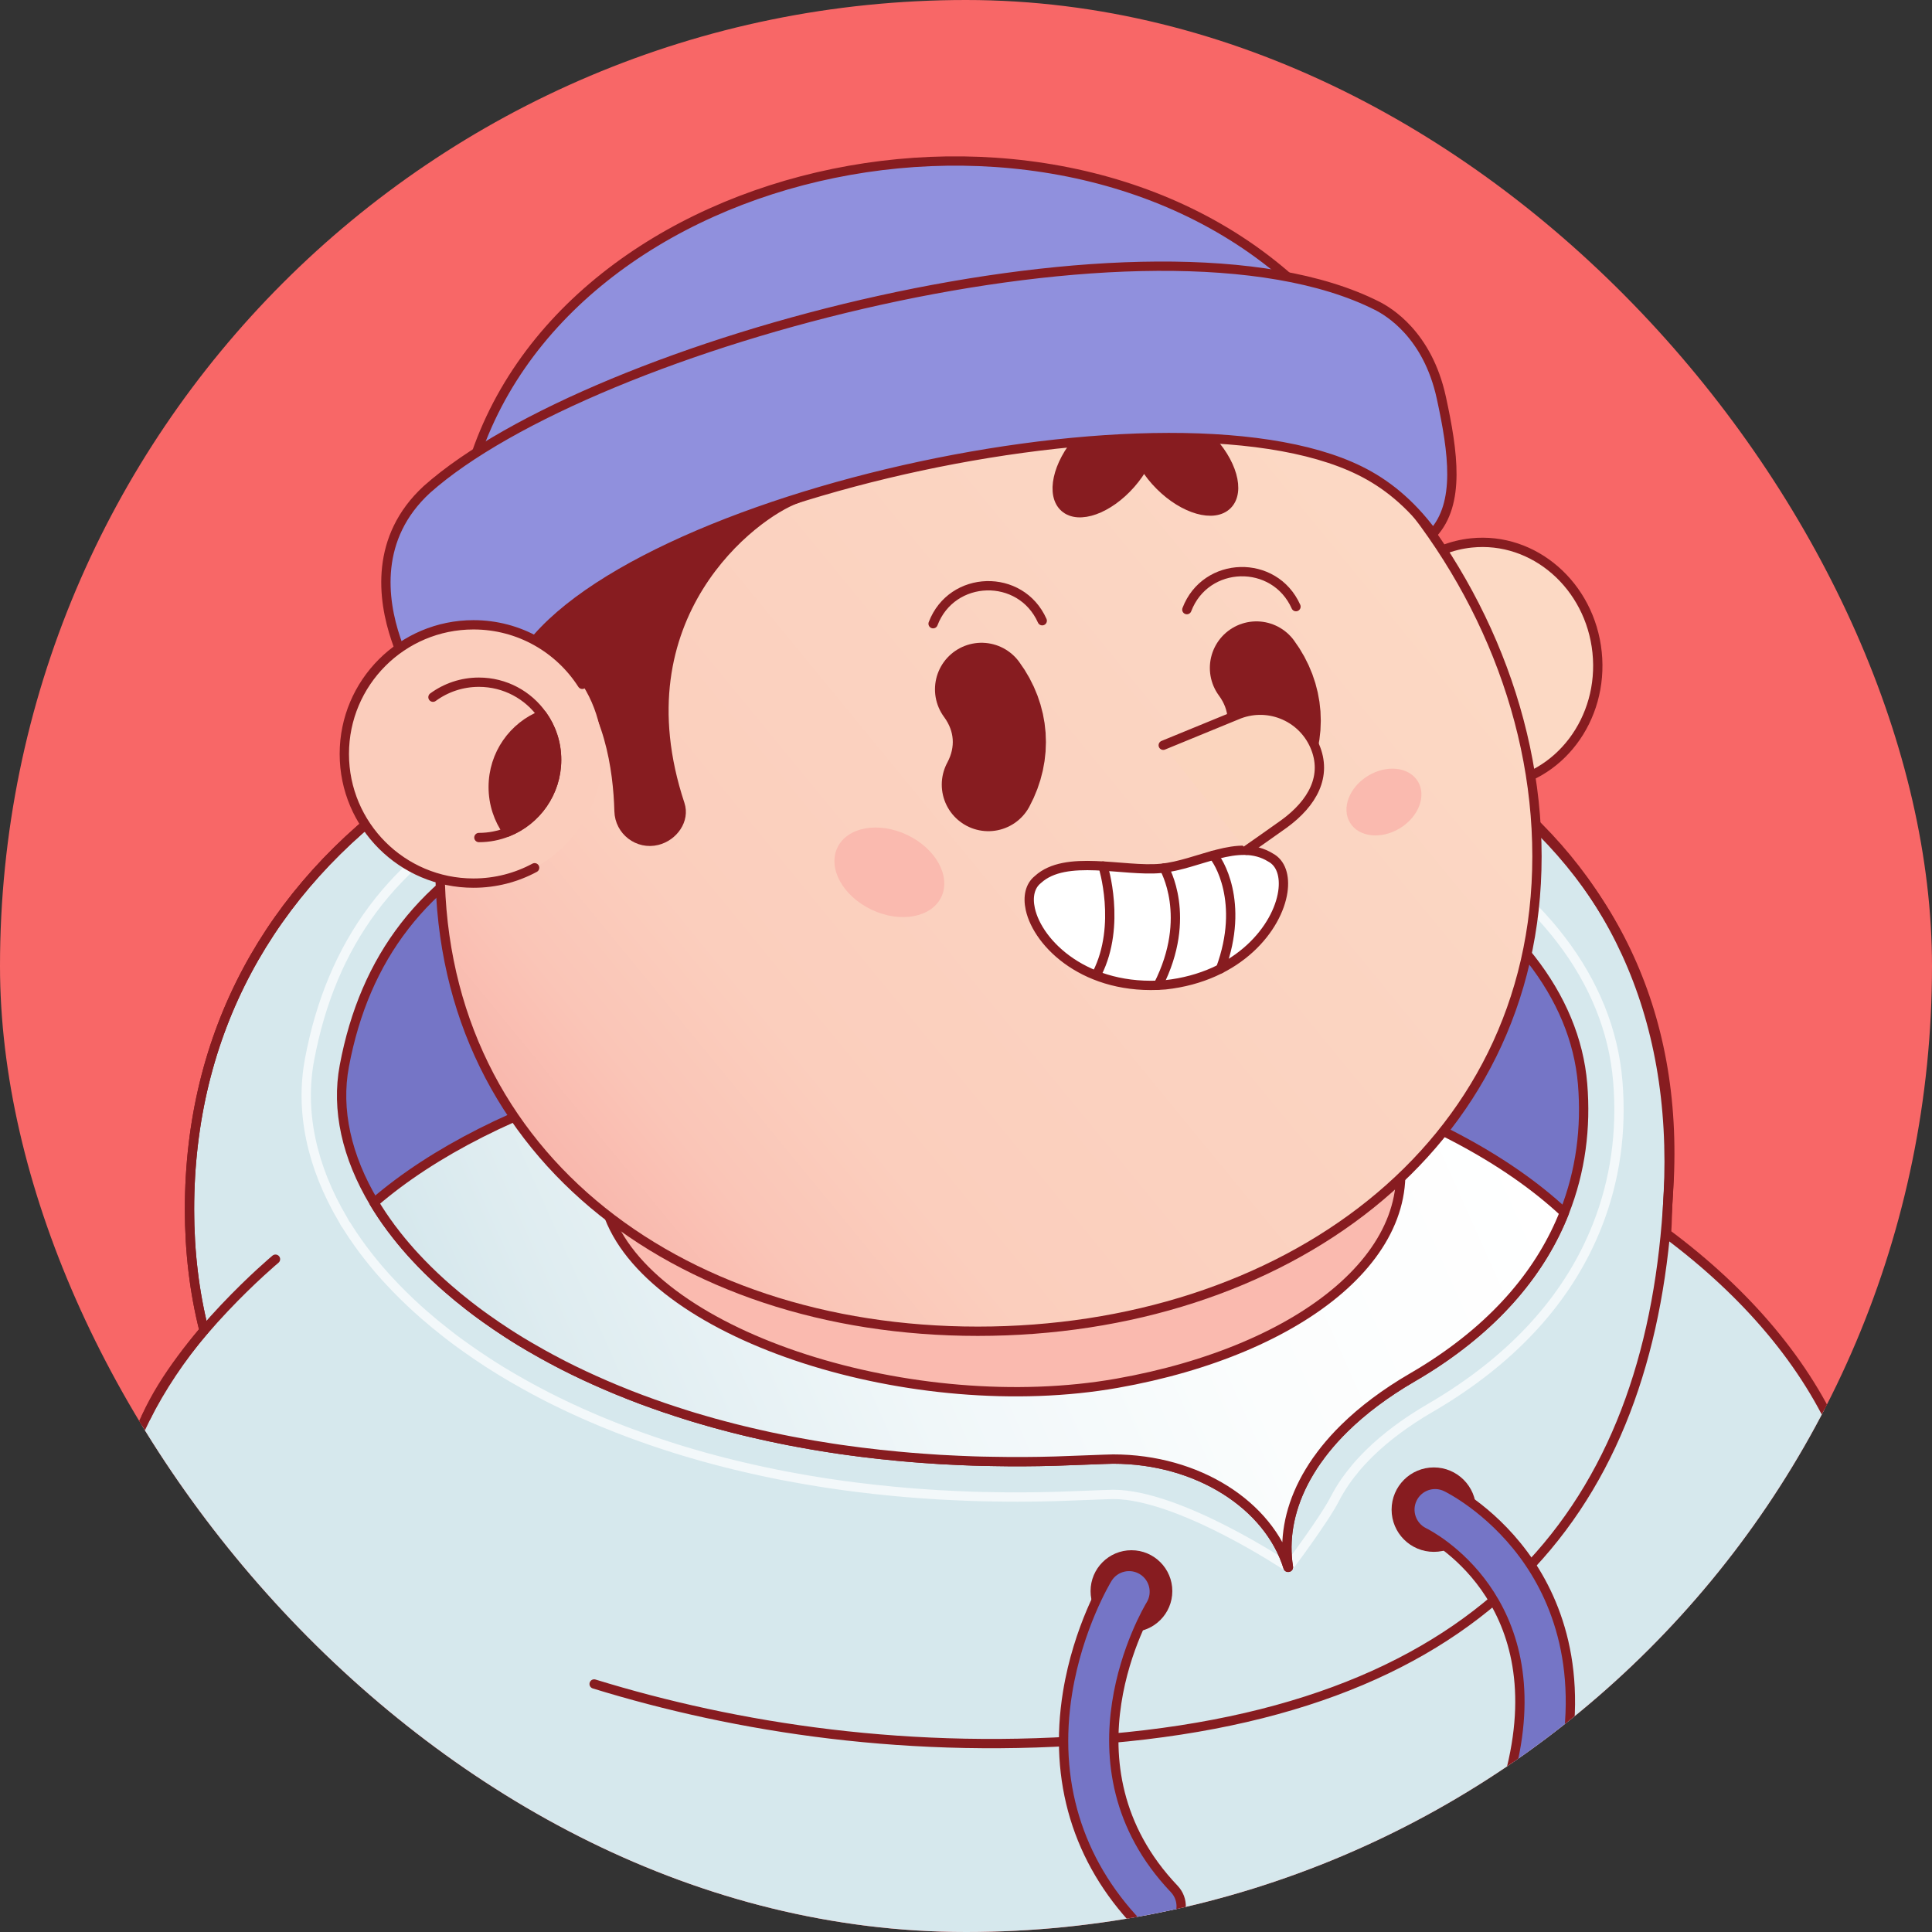<svg width="150" height="150" viewBox="0 0 150 150" fill="none" xmlns="http://www.w3.org/2000/svg">
<rect x="0" y="0" width="150" height="150" fill="#333333" stroke="none"/>
<g clip-path="url(#clip0_94_685)">
<rect width="150" height="150" rx="75" fill="#F86767"/>
<path d="M142.812 111.87C133.669 140.738 106.664 161.658 74.77 161.658C44.973 161.658 19.442 143.4 8.754 117.457C8.754 117.457 8.754 117.457 8.754 117.453C9.754 112.399 12.204 107.624 15.842 103.288C15.101 100.355 14.713 97.226 14.713 93.898C14.713 66.5 39.605 49.257 76.784 49.708C107.687 50.085 131.59 64.869 129.517 92.855C129.446 93.835 129.454 94.807 129.391 95.772C135.614 100.41 140.26 105.879 142.812 111.87Z" fill="#D6E8ED" stroke="#871C20" stroke-width="0.723" stroke-miterlimit="10" stroke-linecap="round" stroke-linejoin="round"/>
<path d="M86.425 116.025C86.227 116.026 85.114 116.069 84.302 116.101C83.426 116.135 82.518 116.17 82.005 116.185C81 116.214 79.99 116.229 79.002 116.229C78.353 116.229 77.708 116.223 77.069 116.21C76.77 116.21 76.467 116.201 76.171 116.194C75.933 116.189 75.691 116.181 75.448 116.173C75.052 116.161 74.643 116.144 74.238 116.123C73.78 116.104 73.296 116.08 72.817 116.052C72.344 116.023 71.898 115.995 71.457 115.96C71.128 115.939 70.799 115.912 70.474 115.884C70.132 115.859 69.79 115.826 69.452 115.793C68.429 115.697 67.475 115.592 66.544 115.474C66.186 115.43 65.822 115.385 65.463 115.333C65.038 115.277 64.614 115.214 64.197 115.15C64.139 115.142 64.082 115.133 64.026 115.123C63.578 115.056 63.141 114.983 62.703 114.909C62.246 114.832 61.793 114.75 61.34 114.664C60.955 114.596 60.549 114.514 60.143 114.432C59.861 114.376 59.576 114.315 59.292 114.255L59.226 114.241C58.977 114.19 58.709 114.131 58.44 114.067C57.946 113.958 57.46 113.842 56.979 113.725L56.241 113.541C55.971 113.474 55.693 113.4 55.415 113.325C55.173 113.261 54.917 113.193 54.665 113.123C54.336 113.03 54.006 112.936 53.675 112.838C53.311 112.735 52.92 112.615 52.533 112.494L52.312 112.424C52.067 112.347 51.824 112.271 51.584 112.19C51.325 112.109 51.072 112.023 50.817 111.935C50.776 111.921 50.601 111.863 50.601 111.863C50.321 111.769 50.045 111.671 49.769 111.57C49.145 111.35 48.533 111.121 47.898 110.871C47.57 110.745 47.222 110.603 46.878 110.46C46.878 110.46 46.739 110.404 46.685 110.381C46.423 110.275 46.166 110.165 45.907 110.051C44.721 109.539 43.558 108.994 42.476 108.441C42.322 108.364 42.147 108.272 41.976 108.179C41.837 108.107 41.664 108.016 41.495 107.926C41.25 107.797 40.99 107.654 40.729 107.506C40.416 107.332 40.086 107.143 39.76 106.953C39.499 106.801 39.234 106.647 38.978 106.489L38.39 106.123L38.209 106.008C38.099 105.939 37.99 105.87 37.883 105.8C37.312 105.429 36.739 105.04 36.198 104.654C36.025 104.534 35.852 104.41 35.679 104.281L35.526 104.169C35.416 104.088 35.306 104.007 35.197 103.924C35.032 103.801 34.848 103.66 34.667 103.515C34.048 103.034 33.464 102.552 32.93 102.083C32.766 101.942 32.589 101.783 32.413 101.624C31.632 100.915 30.899 100.19 30.229 99.465C30.118 99.346 30.004 99.223 29.89 99.097L29.784 98.975C29.512 98.672 29.26 98.378 29.037 98.103C28.794 97.809 28.54 97.487 28.298 97.165C28.215 97.059 28.103 96.913 27.987 96.746C27.936 96.677 27.754 96.424 27.754 96.424C27.478 96.034 27.237 95.675 27.018 95.324C27.018 95.324 26.9 95.136 26.87 95.088L26.812 95.029L26.652 94.729C24.183 90.581 23.278 86.268 24.035 82.252C27.409 64.267 43.104 56.245 74.924 56.245C75.501 56.245 76.08 56.247 76.669 56.253C103.714 56.486 124.295 68.13 125.604 83.938C125.933 87.875 125.395 91.651 124.006 95.16C121.93 100.421 118.034 104.9 112.428 108.47C112.428 108.47 112.078 108.691 111.967 108.758C111.686 108.935 111.37 109.12 111.054 109.306C109.178 110.397 107.584 111.585 106.308 112.84C106.079 113.069 105.844 113.31 105.619 113.555L105.535 113.65C105.463 113.73 105.392 113.809 105.325 113.889C105.165 114.079 105.008 114.274 104.841 114.488L104.736 114.628C104.548 114.878 104.387 115.107 104.243 115.328C104.161 115.452 104.1 115.552 104.038 115.656C103.874 115.928 103.75 116.15 103.648 116.352C102.792 118.025 100.032 121.685 100.032 121.685C100.032 121.685 91.612 116.025 86.425 116.025Z" stroke="#F3F8FA" stroke-width="0.723" stroke-miterlimit="10" stroke-linecap="round" stroke-linejoin="round"/>
<path d="M121.455 94.148C119.703 98.59 116.331 102.73 110.956 106.153C110.818 106.239 110.677 106.329 110.536 106.415C110.254 106.592 109.96 106.764 109.666 106.937C107.537 108.176 105.784 109.505 104.385 110.881C104.106 111.16 103.84 111.434 103.585 111.712C103.459 111.853 103.334 111.991 103.217 112.132C102.981 112.41 102.758 112.693 102.542 112.975C102.538 112.979 102.542 112.979 102.542 112.979C102.33 113.261 102.131 113.543 101.946 113.825C101.852 113.966 101.766 114.108 101.68 114.253C101.507 114.539 101.347 114.822 101.201 115.108C100.053 117.354 99.7 119.601 100.033 121.683L100.002 121.687C98.508 116.86 92.996 113.281 86.425 113.281C86.006 113.281 83.034 113.41 81.928 113.442C80.285 113.489 78.674 113.497 77.098 113.465C76.808 113.465 76.513 113.458 76.227 113.449C76 113.445 75.773 113.438 75.545 113.43C75.153 113.418 74.765 113.402 74.38 113.383C73.91 113.364 73.444 113.34 72.981 113.313C72.534 113.285 72.091 113.258 71.652 113.222C71.33 113.203 71.009 113.175 70.691 113.148C70.366 113.124 70.041 113.092 69.719 113.061C68.759 112.971 67.817 112.869 66.888 112.752C66.535 112.709 66.186 112.665 65.841 112.614C65.422 112.56 65.002 112.497 64.591 112.434C64.532 112.426 64.477 112.415 64.422 112.406C63.998 112.344 63.579 112.273 63.16 112.203C62.72 112.128 62.285 112.05 61.85 111.967C61.458 111.897 61.07 111.818 60.682 111.74C60.384 111.681 60.09 111.618 59.796 111.555C59.545 111.504 59.298 111.45 59.051 111.391C58.569 111.285 58.094 111.171 57.624 111.058C57.388 110.999 57.149 110.94 56.918 110.882C56.651 110.815 56.389 110.744 56.126 110.674C55.887 110.611 55.648 110.548 55.412 110.482C55.091 110.391 54.773 110.301 54.456 110.207C54.083 110.102 53.715 109.988 53.35 109.874C53.04 109.776 52.734 109.682 52.432 109.58C52.182 109.502 51.938 109.419 51.691 109.333C51.617 109.309 51.542 109.282 51.468 109.258C51.209 109.172 50.954 109.082 50.699 108.988C50.088 108.772 49.492 108.548 48.904 108.317C48.578 108.191 48.253 108.058 47.932 107.925C47.865 107.897 47.803 107.874 47.74 107.846C47.497 107.748 47.258 107.646 47.019 107.54C45.874 107.046 44.776 106.532 43.725 105.995C43.576 105.921 43.428 105.843 43.282 105.764C43.118 105.678 42.953 105.591 42.792 105.505C42.553 105.38 42.318 105.25 42.083 105.117C41.765 104.941 41.452 104.76 41.142 104.58C40.899 104.439 40.656 104.297 40.421 104.152C40.229 104.031 40.037 103.913 39.848 103.796C39.696 103.697 39.542 103.603 39.394 103.505C38.837 103.145 38.3 102.78 37.779 102.408C37.626 102.302 37.472 102.192 37.32 102.078C37.167 101.964 37.014 101.855 36.865 101.741C36.697 101.615 36.532 101.49 36.371 101.361C35.807 100.922 35.262 100.475 34.744 100.02C34.576 99.875 34.415 99.73 34.254 99.585C33.537 98.934 32.867 98.272 32.247 97.601C32.141 97.487 32.039 97.377 31.937 97.264C31.91 97.233 31.883 97.201 31.855 97.17C31.62 96.907 31.389 96.641 31.173 96.374C30.93 96.08 30.698 95.786 30.475 95.488C30.385 95.374 30.299 95.261 30.22 95.143C30.142 95.04 30.071 94.939 29.996 94.837C29.769 94.515 29.549 94.19 29.346 93.865C29.248 93.708 29.149 93.555 29.06 93.398C29.052 93.391 29.048 93.382 29.044 93.375C26.907 89.807 26.095 86.149 26.734 82.758C29.894 65.915 45.012 58.721 76.648 58.995C102.943 59.222 121.735 70.435 122.872 84.161C123.153 87.545 122.729 90.929 121.455 94.148Z" fill="#7575C6" stroke="#871C20" stroke-width="0.723" stroke-miterlimit="10" stroke-linecap="round" stroke-linejoin="round"/>
<path d="M121.455 94.148C119.703 98.59 116.331 102.73 110.956 106.153C110.819 106.239 110.678 106.329 110.537 106.415C110.254 106.592 109.96 106.764 109.666 106.937C107.537 108.176 105.785 109.505 104.385 110.881C104.103 111.156 103.836 111.434 103.585 111.712C103.459 111.853 103.334 111.991 103.217 112.132C102.978 112.41 102.754 112.693 102.543 112.975C102.538 112.979 102.543 112.979 102.543 112.979C102.327 113.261 102.131 113.543 101.946 113.826C101.852 113.967 101.766 114.108 101.68 114.253C101.507 114.535 101.347 114.822 101.202 115.108C100.053 117.354 99.7 119.601 100.033 121.683L100.002 121.687C98.509 116.86 92.996 113.281 86.425 113.281C86.006 113.281 83.034 113.41 81.928 113.442C80.285 113.489 78.674 113.497 77.098 113.465C76.808 113.465 76.514 113.458 76.228 113.45C76 113.445 75.773 113.438 75.545 113.43C75.153 113.418 74.765 113.403 74.381 113.383C73.91 113.364 73.444 113.34 72.981 113.313C72.534 113.285 72.091 113.258 71.652 113.222C71.331 113.203 71.009 113.175 70.692 113.148C70.366 113.124 70.041 113.093 69.719 113.061C68.759 112.971 67.817 112.869 66.888 112.752C66.535 112.709 66.186 112.665 65.842 112.614C65.422 112.56 65.002 112.497 64.591 112.434C64.532 112.426 64.477 112.415 64.422 112.407C63.999 112.344 63.579 112.273 63.16 112.203C62.721 112.128 62.285 112.05 61.85 111.967C61.458 111.897 61.07 111.818 60.682 111.74C60.384 111.681 60.09 111.618 59.796 111.556C59.545 111.504 59.298 111.45 59.051 111.391C58.569 111.285 58.094 111.171 57.624 111.058C57.388 110.999 57.149 110.94 56.918 110.882C56.651 110.815 56.389 110.744 56.126 110.674C55.887 110.611 55.648 110.548 55.413 110.482C55.091 110.391 54.774 110.301 54.456 110.207C54.084 110.102 53.715 109.988 53.35 109.874C53.041 109.776 52.734 109.682 52.433 109.58C52.182 109.502 51.939 109.419 51.691 109.333C51.617 109.309 51.542 109.282 51.468 109.258C51.209 109.172 50.954 109.082 50.7 108.988C50.088 108.772 49.492 108.548 48.904 108.317C48.579 108.191 48.253 108.058 47.932 107.925C47.865 107.897 47.803 107.874 47.74 107.846C47.497 107.748 47.258 107.646 47.019 107.54C45.874 107.046 44.776 106.532 43.725 105.996C43.576 105.921 43.428 105.843 43.283 105.764C43.118 105.678 42.953 105.592 42.793 105.505C42.554 105.38 42.318 105.25 42.083 105.117C41.766 104.941 41.452 104.76 41.142 104.58C40.899 104.439 40.656 104.297 40.421 104.152C40.229 104.031 40.037 103.913 39.849 103.796C39.696 103.698 39.542 103.604 39.394 103.505C38.837 103.145 38.3 102.78 37.779 102.408C37.626 102.302 37.473 102.192 37.32 102.078C37.167 101.964 37.014 101.855 36.865 101.741C36.697 101.616 36.532 101.49 36.371 101.361C35.807 100.922 35.262 100.475 34.745 100.02C34.576 99.875 34.415 99.73 34.255 99.585C33.537 98.934 32.867 98.272 32.247 97.601C32.141 97.487 32.039 97.377 31.938 97.264C31.91 97.233 31.883 97.201 31.855 97.17C31.62 96.903 31.393 96.641 31.173 96.374C30.93 96.08 30.698 95.786 30.475 95.488C30.385 95.374 30.299 95.261 30.22 95.143C30.142 95.041 30.071 94.939 29.997 94.837C29.769 94.511 29.55 94.19 29.346 93.865C29.248 93.708 29.15 93.555 29.06 93.398C29.052 93.391 29.048 93.382 29.044 93.375C38.242 85.439 55.297 80.111 74.821 80.111C94.967 80.112 112.489 85.789 121.455 94.148Z" fill="url(#paint0_linear_94_685)" stroke="#871C20" stroke-width="0.723" stroke-miterlimit="10" stroke-linecap="round" stroke-linejoin="round"/>
<path d="M15.838 103.287C15.096 100.357 14.714 97.227 14.714 93.899C14.714 66.502 39.607 49.258 76.785 49.71C107.688 50.085 131.052 64.056 129.519 92.854C128.305 115.679 116.821 132.328 86.102 134.978C70.752 136.302 57.164 134.14 46.129 130.744" stroke="#871C20" stroke-width="0.723" stroke-miterlimit="10" stroke-linecap="round" stroke-linejoin="round"/>
<path d="M21.388 97.763C21.388 97.763 14.148 103.815 11.356 110.002" stroke="#871C20" stroke-width="0.723" stroke-miterlimit="10" stroke-linecap="round" stroke-linejoin="round"/>
<path d="M90.657 123.533C90.657 125.086 89.398 126.345 87.845 126.345C86.292 126.345 85.033 125.086 85.033 123.533C85.033 121.98 86.292 120.721 87.845 120.721C89.398 120.721 90.657 121.98 90.657 123.533Z" fill="#871C20" stroke="#871C20" stroke-width="0.723" stroke-miterlimit="10" stroke-linecap="round" stroke-linejoin="round"/>
<path d="M111.322 120.124C112.932 120.124 114.238 118.819 114.238 117.208C114.238 115.598 112.932 114.292 111.322 114.292C109.711 114.292 108.405 115.598 108.405 117.208C108.405 118.819 109.711 120.124 111.322 120.124Z" fill="#871C20" stroke="#871C20" stroke-width="0.723" stroke-miterlimit="10" stroke-linecap="round" stroke-linejoin="round"/>
<path d="M89.747 149.969C89.229 149.969 88.712 149.764 88.327 149.36C83.656 144.453 81.775 138.244 82.887 131.402C83.711 126.334 85.894 122.711 85.987 122.559C86.55 121.635 87.756 121.343 88.681 121.906C89.605 122.468 89.897 123.673 89.337 124.596C89.03 125.105 82.006 137.034 91.167 146.657C91.913 147.441 91.883 148.682 91.099 149.428C90.719 149.789 90.233 149.969 89.747 149.969Z" fill="#7575C6" stroke="#871C20" stroke-width="0.723" stroke-miterlimit="10" stroke-linecap="round" stroke-linejoin="round"/>
<path d="M119.256 139.688C119.103 139.688 118.948 139.67 118.792 139.632C117.74 139.377 117.094 138.317 117.35 137.265C120.557 124.061 110.97 119.173 110.561 118.972C109.593 118.495 109.188 117.324 109.659 116.354C110.132 115.383 111.294 114.975 112.267 115.442C112.402 115.506 115.605 117.072 118.277 120.674C120.731 123.979 123.222 129.702 121.16 138.191C120.942 139.087 120.14 139.688 119.256 139.688Z" fill="#7575C6" stroke="#871C20" stroke-width="0.723" stroke-miterlimit="10" stroke-linecap="round" stroke-linejoin="round"/>
<path d="M123.998 50.646C124.537 55.84 121.039 60.458 116.187 60.961C111.335 61.464 106.965 57.662 106.426 52.468C105.887 47.274 109.385 42.655 114.237 42.152C119.089 41.65 123.459 45.452 123.998 50.646Z" fill="#FCD9C4"/>
<path d="M107.286 47.253C108.577 44.485 111.129 42.475 114.237 42.153C119.089 41.65 123.459 45.452 123.998 50.646C124.537 55.84 121.039 60.459 116.187 60.962C114.682 61.117 113.223 60.859 111.911 60.274" stroke="#871C20" stroke-width="0.723" stroke-miterlimit="10" stroke-linecap="round" stroke-linejoin="round"/>
<path d="M108.273 88.104C111.09 96.969 101.21 104.837 86.731 107.395C71.054 110.165 50.902 103.882 47.29 94.468C43.183 83.763 64.031 75.131 80.639 74.291C96.534 73.487 105.552 79.539 108.273 88.104Z" fill="#FABAAF" stroke="#871C20" stroke-width="0.723" stroke-miterlimit="10" stroke-linecap="round" stroke-linejoin="round"/>
<path d="M34.171 66.484C33.709 89.289 52.399 103.358 75.915 103.358C99.43 103.358 119.33 89.293 119.33 66.484C119.33 43.675 99.431 22.027 75.915 22.027C52.399 22.027 34.555 47.524 34.171 66.484Z" fill="url(#paint1_linear_94_685)"/>
<path d="M61.864 38.71C58.559 39.89 47.954 47.821 52.794 62.445C53.197 63.662 52.277 64.937 51.033 65.248C49.543 65.621 48.102 64.513 48.061 62.977C47.975 59.767 47.286 54.758 44.115 51.723C39.163 46.983 35.622 49.7 35.622 49.7L46.57 39.222C46.569 39.222 65.093 37.557 61.864 38.71Z" fill="#871C20" stroke="#871C20" stroke-width="0.723" stroke-miterlimit="10" stroke-linecap="round" stroke-linejoin="round"/>
<path d="M99.599 69.236C99.195 71.996 96.208 75.839 90.464 76.462C84.332 76.956 80.588 73.29 79.992 70.581C79.78 69.62 79.965 68.777 80.58 68.287C82.74 66.3 87.226 67.699 90.135 67.421C93.044 67.146 96.141 65.03 98.638 66.574C99.454 67.001 99.779 68.013 99.599 69.236Z" fill="white" stroke="#871C20" stroke-width="0.723" stroke-miterlimit="10" stroke-linecap="round" stroke-linejoin="round"/>
<path d="M90.054 37.699C91.913 39.559 94.259 40.229 95.293 39.195C96.326 38.162 95.656 35.816 93.796 33.957C91.937 32.097 89.591 31.427 88.558 32.46C87.524 33.494 88.194 35.839 90.054 37.699Z" fill="#871C20" stroke="#871C20" stroke-width="0.723" stroke-miterlimit="10" stroke-linecap="round" stroke-linejoin="round"/>
<path d="M83.814 34.079C82.077 36.054 81.558 38.437 82.655 39.403C83.752 40.368 86.05 39.55 87.788 37.576C89.525 35.602 90.045 33.218 88.947 32.253C87.85 31.287 85.552 32.105 83.814 34.079Z" fill="#871C20" stroke="#871C20" stroke-width="0.723" stroke-miterlimit="10" stroke-linecap="round" stroke-linejoin="round"/>
<path d="M34.171 66.484C33.709 89.289 52.399 103.358 75.915 103.358C99.43 103.358 119.33 89.293 119.33 66.484C119.33 43.675 99.431 22.027 75.915 22.027C52.399 22.027 34.555 47.524 34.171 66.484Z" stroke="#871C20" stroke-width="0.723" stroke-miterlimit="10" stroke-linecap="round" stroke-linejoin="round"/>
<path d="M36.435 36.963C36.082 38.151 35.813 39.363 35.622 40.59C58.653 39.349 95.303 31.531 102.05 23.494C83.138 3.797 43.29 11.948 36.435 36.963Z" fill="#9090DD" stroke="#871C20" stroke-width="0.723" stroke-miterlimit="10" stroke-linecap="round" stroke-linejoin="round"/>
<path d="M30.739 49.622C31.801 52.759 33.569 57.509 37.264 58.835C38.052 56.192 38.708 54.841 39.812 52.503C44.986 39.513 90.132 28.883 105.601 36.554C107.54 37.516 109.446 38.986 111.25 41.422C113.379 39.1 112.834 35.143 111.903 30.869C110.833 25.954 107.779 24.176 106.911 23.738C89.556 14.976 45.945 26.606 33.138 38.006C29.087 41.742 29.686 46.508 30.739 49.622Z" fill="#9090DD" stroke="#871C20" stroke-width="0.723" stroke-miterlimit="10" stroke-linecap="round" stroke-linejoin="round"/>
<path d="M38.364 68.442C43.831 67.552 47.54 62.399 46.65 56.933C45.76 51.467 40.608 47.757 35.141 48.647C29.675 49.537 25.966 54.69 26.856 60.156C27.746 65.622 32.898 69.332 38.364 68.442Z" fill="#FBCDBC"/>
<path d="M45.207 53.131C43.424 50.351 40.308 48.51 36.761 48.51C31.223 48.51 26.733 52.999 26.733 58.537C26.733 64.076 31.222 68.565 36.761 68.565C38.478 68.565 40.095 68.133 41.508 67.372" stroke="#871C20" stroke-width="0.723" stroke-miterlimit="10" stroke-linecap="round" stroke-linejoin="round"/>
<path d="M37.182 65.026C37.968 65.026 38.72 64.875 39.405 64.6C41.637 63.714 43.216 61.541 43.216 58.992C43.216 57.696 42.807 56.493 42.096 55.507C41.01 53.969 39.213 52.966 37.182 52.966C35.848 52.966 34.615 53.398 33.616 54.13" stroke="#871C20" stroke-width="0.723" stroke-miterlimit="10" stroke-linecap="round" stroke-linejoin="round"/>
<path d="M38.293 61.106C38.293 62.401 38.702 63.613 39.405 64.599C41.636 63.713 43.216 61.54 43.216 58.991C43.216 57.695 42.806 56.492 42.096 55.506C39.864 56.384 38.293 58.557 38.293 61.106Z" fill="#871C20" stroke="#871C20" stroke-width="0.723" stroke-miterlimit="10" stroke-linecap="round" stroke-linejoin="round"/>
<path d="M97.548 51.859C99.184 54.078 99.38 56.828 98.075 59.257" stroke="#871C20" stroke-width="7.231" stroke-miterlimit="10" stroke-linecap="round" stroke-linejoin="round"/>
<path d="M76.207 53.52C77.843 55.739 78.04 58.488 76.734 60.917" stroke="#871C20" stroke-width="7.231" stroke-miterlimit="10" stroke-linecap="round" stroke-linejoin="round"/>
<path d="M96.785 66.015C96.785 66.015 98.97 64.492 99.688 63.97C101.909 62.355 103.086 60.239 102.07 57.907C101.053 55.576 98.339 54.509 96.007 55.525L90.314 57.861" fill="#FBD5BE"/>
<path d="M96.785 66.015C96.785 66.015 98.97 64.492 99.688 63.97C101.909 62.355 103.086 60.239 102.07 57.907C101.053 55.576 98.339 54.509 96.007 55.525L90.314 57.861" stroke="#871C20" stroke-width="0.723" stroke-miterlimit="10" stroke-linecap="round" stroke-linejoin="round"/>
<path d="M67.675 70.631C69.904 71.685 72.326 71.239 73.086 69.635C73.845 68.03 72.653 65.874 70.424 64.82C68.195 63.766 65.772 64.212 65.013 65.816C64.254 67.421 65.445 69.576 67.675 70.631Z" fill="#FABAAF"/>
<path d="M108.691 64.304C107.237 65.192 105.503 65.002 104.817 63.879C104.131 62.756 104.753 61.126 106.206 60.238C107.66 59.349 109.395 59.539 110.081 60.663C110.767 61.785 110.144 63.416 108.691 64.304Z" fill="#FABAAF"/>
<path d="M100.619 47.099C98.953 43.368 93.607 43.514 92.147 47.331" stroke="#871C20" stroke-width="0.723" stroke-miterlimit="10" stroke-linecap="round" stroke-linejoin="round"/>
<path d="M80.918 48.193C79.251 44.462 73.906 44.608 72.446 48.425" stroke="#871C20" stroke-width="0.723" stroke-miterlimit="10" stroke-linecap="round" stroke-linejoin="round"/>
<path d="M94.189 66.409C94.539 66.729 96.683 70.015 94.765 75.215" stroke="#871C20" stroke-width="0.723" stroke-miterlimit="10" stroke-linecap="round" stroke-linejoin="round"/>
<path d="M90.382 67.391C90.382 67.391 92.63 71.167 89.925 76.481" stroke="#871C20" stroke-width="0.723" stroke-miterlimit="10" stroke-linecap="round" stroke-linejoin="round"/>
<path d="M85.64 67.241C85.64 67.241 87.084 71.816 85.179 75.578" stroke="#871C20" stroke-width="0.723" stroke-miterlimit="10" stroke-linecap="round" stroke-linejoin="round"/>
</g>
<defs>
<linearGradient id="paint0_linear_94_685" x1="32.339" y1="121.034" x2="116.514" y2="83.399" gradientUnits="userSpaceOnUse">
<stop offset="0.103" stop-color="#D6E8ED"/>
<stop offset="0.185" stop-color="#DEECF0"/>
<stop offset="0.442" stop-color="#F0F7F9"/>
<stop offset="0.709" stop-color="#FBFDFD"/>
<stop offset="1" stop-color="white"/>
</linearGradient>
<linearGradient id="paint1_linear_94_685" x1="32.907" y1="100.475" x2="135.62" y2="16.209" gradientUnits="userSpaceOnUse">
<stop stop-color="#F79292"/>
<stop offset="0.035" stop-color="#F8A09C"/>
<stop offset="0.101" stop-color="#F9B6AC"/>
<stop offset="0.175" stop-color="#FAC5B7"/>
<stop offset="0.26" stop-color="#FBCEBD"/>
<stop offset="0.385" stop-color="#FBD1BF"/>
<stop offset="0.431" stop-color="#FBD2C0"/>
<stop offset="0.805" stop-color="#FCDAC5"/>
</linearGradient>
<clipPath id="clip0_94_685">
<rect width="150" height="150" rx="75" fill="white"/>
</clipPath>
</defs>
</svg>
